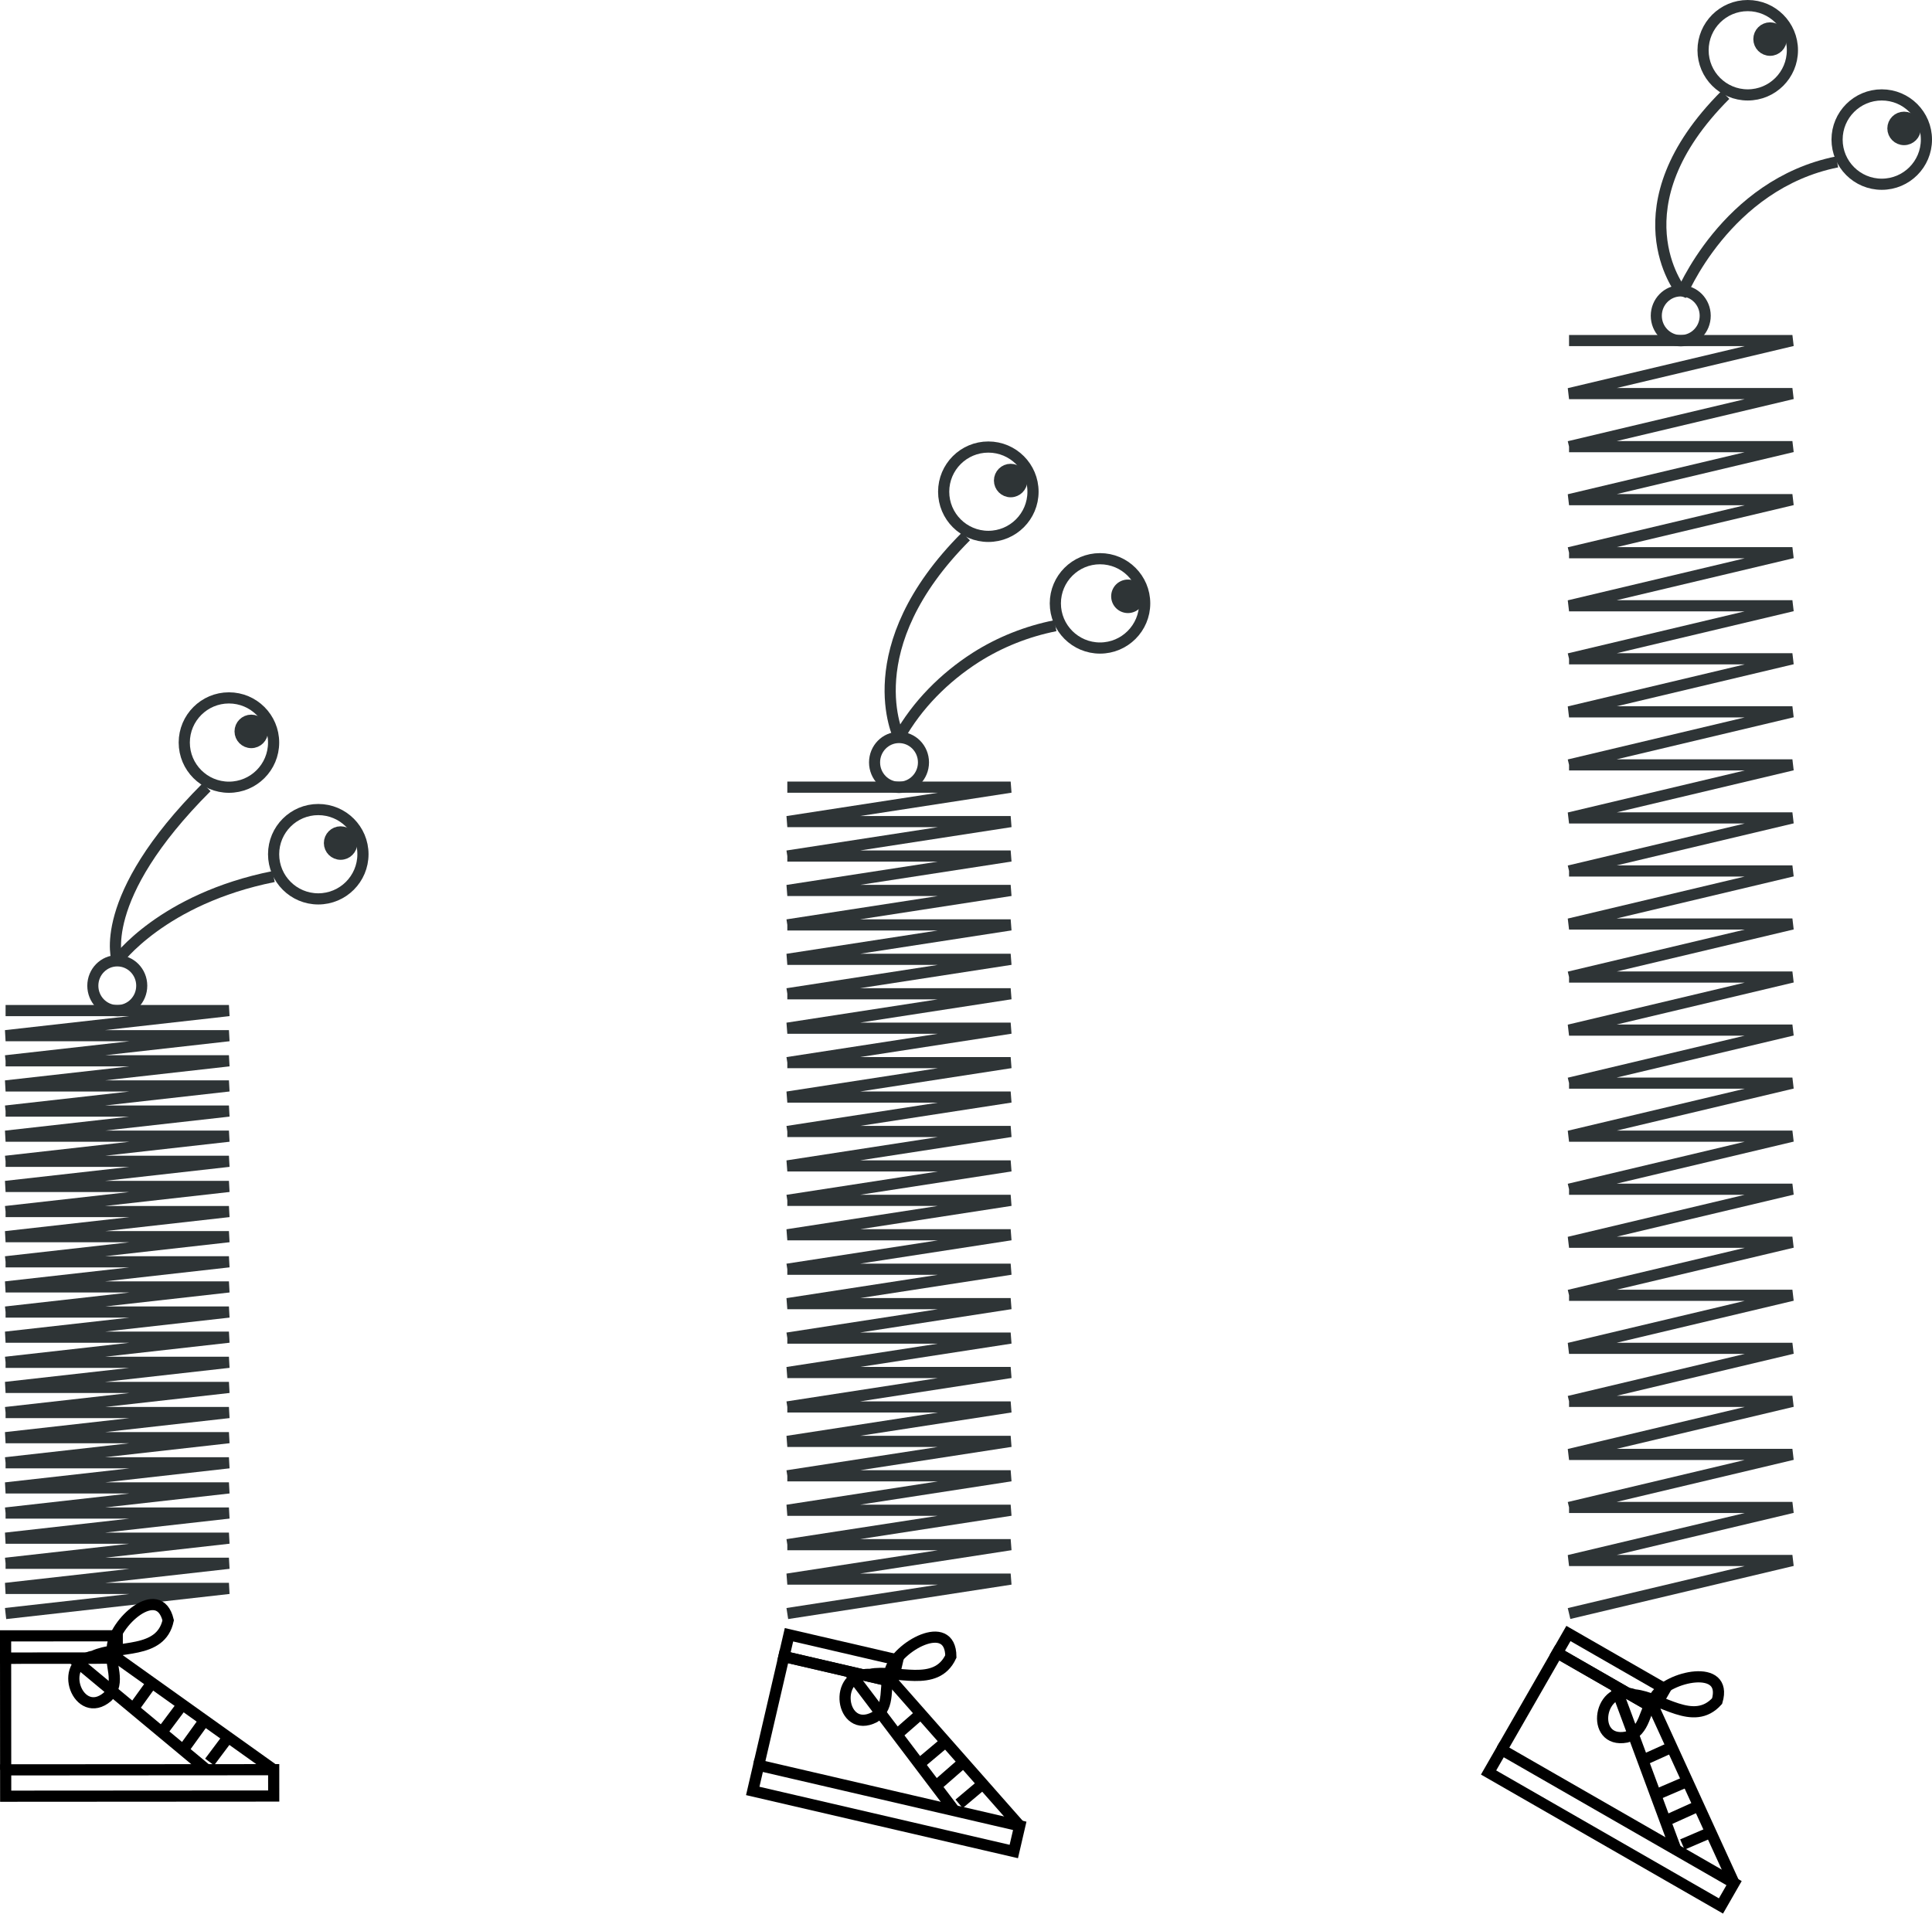 <?xml version="1.0" encoding="UTF-8" standalone="no"?>
<!-- Created with Inkscape (http://www.inkscape.org/) -->

<svg
   xmlns:dc="http://purl.org/dc/elements/1.1/"
   xmlns:cc="http://creativecommons.org/ns#"
   xmlns:rdf="http://www.w3.org/1999/02/22-rdf-syntax-ns#"
   xmlns:svg="http://www.w3.org/2000/svg"
   xmlns="http://www.w3.org/2000/svg"
   xmlns:sodipodi="http://sodipodi.sourceforge.net/DTD/sodipodi-0.dtd"
   xmlns:inkscape="http://www.inkscape.org/namespaces/inkscape"
   width="173"
   height="171.403"
   id="svg2"
   version="1.1"
   inkscape:version="0.48.0 r9654"
   sodipodi:docname="slinky.svg">
  <sodipodi:namedview
     id="base"
     pagecolor="#ffffff"
     bordercolor="#666666"
     borderopacity="1.0"
     inkscape:pageopacity="0.0"
     inkscape:pageshadow="2"
     inkscape:zoom="4"
     inkscape:cx="98.089172"
     inkscape:cy="93.169486"
     inkscape:document-units="px"
     inkscape:current-layer="layer1"
     showgrid="true"
     inkscape:showpageshadow="false"
     inkscape:window-width="1680"
     inkscape:window-height="978"
     inkscape:window-x="0"
     inkscape:window-y="24"
     inkscape:window-maximized="1"
     inkscape:snap-nodes="true"
     fit-margin-top="0"
     fit-margin-left="0"
     fit-margin-right="0"
     fit-margin-bottom="0">
    <inkscape:grid
       type="xygrid"
       id="grid2985"
       empspacing="10"
       visible="true"
       enabled="true"
       snapvisiblegridlinesonly="true" />
  </sodipodi:namedview>
  <defs
     id="defs4" />
  <g
     inkscape:label="Layer 1"
     inkscape:groupmode="layer"
     id="layer1"
     transform="translate(30.5,-877.862)">
    <path
       id="path3081"
       d="m 110,1012.862 c 0,0 20,0 20,0 0,0 -20,4.75 -20,4.75 0,0 20,0 20,0 0,0 -20,4.75 -20,4.75 m 0,-19 c 0,0 20,0 20,0 0,0 -20,4.75 -20,4.75 0,0 20,0 20,0 0,0 -20,4.75 -20,4.75 m 0,-19 c 0,0 20,0 20,0 0,0 -20,4.75 -20,4.75 0,0 20,0 20,0 0,0 -20,4.75 -20,4.75 m 0,-19 c 0,0 20,0 20,0 0,0 -20,4.75 -20,4.75 0,0 20,0 20,0 0,0 -20,4.75 -20,4.75 m 0,-19 c 0,0 20,0 20,0 0,0 -20,4.75 -20,4.75 0,0 20,0 20,0 0,0 -20,4.75 -20,4.75 m 0,-19 c 0,0 20,0 20,0 0,0 -20,4.75 -20,4.75 0,0 20,0 20,0 0,0 -20,4.75 -20,4.75 m 0,-19 c 0,0 20,0 20,0 0,0 -20,4.75 -20,4.75 0,0 20,0 20,0 0,0 -20,4.75 -20,4.75 m 0,-19 c 0,0 20,0 20,0 0,0 -20,4.75 -20,4.75 0,0 20,0 20,0 0,0 -20,4.75 -20,4.75 m 0,-19 c 0,0 20,0 20,0 0,0 -20,4.75 -20,4.75 0,0 20,0 20,0 0,0 -20,4.75 -20,4.75 m 0,-19 c 0,0 20,0 20,0 0,0 -20,4.75 -20,4.75 0,0 20,0 20,0 0,0 -20,4.75 -20,4.75 m 0,-19 c 0,0 20,0 20,0 0,0 -20,4.75 -20,4.75 0,0 20,0 20,0 0,0 -20,4.75 -20,4.75 m 0,-19 c 0,0 20,0 20,0 0,0 -20,4.75 -20,4.75 0,0 20,0 20,0 0,0 -20,4.75 -20,4.75"
       style="fill:none;stroke:#2e3436;stroke-width:1px;stroke-linecap:butt;stroke-linejoin:miter;stroke-opacity:1"
       inkscape:connector-curvature="0"
       inkscape:export-filename="/home/vasquezg/job/slinky3.png"
       inkscape:export-xdpi="90"
       inkscape:export-ydpi="90" />
    <path
       id="path3081-5"
       d="m 40,1016.196 c 0,0 20,0 20,0 0,0 -20,3.083 -20,3.083 0,0 20,0 20,0 0,0 -20,3.083 -20,3.083 m 0,-12.333 c 0,0 20,0 20,0 0,0 -20,3.083 -20,3.083 0,0 20,0 20,0 0,0 -20,3.083 -20,3.083 m 0,-12.333 c 0,0 20,0 20,0 0,0 -20,3.083 -20,3.083 0,0 20,0 20,0 0,0 -20,3.083 -20,3.083 m 0,-12.333 c 0,0 20,0 20,0 0,0 -20,3.083 -20,3.083 0,0 20,0 20,0 0,0 -20,3.083 -20,3.083 m 0,-12.333 c 0,0 20,0 20,0 0,0 -20,3.083 -20,3.083 0,0 20,0 20,0 0,0 -20,3.083 -20,3.083 m 0,-12.333 c 0,0 20,0 20,0 0,0 -20,3.083 -20,3.083 0,0 20,0 20,0 0,0 -20,3.083 -20,3.083 m 0,-12.333 c 0,0 20,0 20,0 0,0 -20,3.083 -20,3.083 0,0 20,0 20,0 0,0 -20,3.083 -20,3.083 m 0,-12.333 c 0,0 20,0 20,0 0,0 -20,3.083 -20,3.083 0,0 20,0 20,0 0,0 -20,3.083 -20,3.083 m 0,-12.333 c 0,0 20,0 20,0 0,0 -20,3.083 -20,3.083 0,0 20,0 20,0 0,0 -20,3.083 -20,3.083 m 0,-12.333 c 0,0 20,0 20,0 0,0 -20,3.083 -20,3.083 0,0 20,0 20,0 0,0 -20,3.083 -20,3.083 m 0,-12.333 c 0,0 20,0 20,0 0,0 -20,3.083 -20,3.083 0,0 20,0 20,0 0,0 -20,3.083 -20,3.083 m 0,-12.333 c 0,0 20,0 20,0 0,0 -20,3.083 -20,3.083 0,0 20,0 20,0 0,0 -20,3.083 -20,3.083"
       style="fill:none;stroke:#2e3436;stroke-width:1px;stroke-linecap:butt;stroke-linejoin:miter;stroke-opacity:1"
       inkscape:connector-curvature="0"
       inkscape:export-filename="/home/vasquezg/job/slinky2.png"
       inkscape:export-xdpi="90"
       inkscape:export-ydpi="90" />
    <path
       id="path3081-5-7"
       d="m -30,1017.862 c 0,0 20,0 20,0 0,0 -20,2.25 -20,2.25 0,0 20,0 20,0 0,0 -20,2.25 -20,2.25 m 0,-9 c 0,0 20,0 20,0 0,0 -20,2.25 -20,2.25 0,0 20,0 20,0 0,0 -20,2.25 -20,2.25 m 0,-9 c 0,0 20,0 20,0 0,0 -20,2.25 -20,2.25 0,0 20,0 20,0 0,0 -20,2.25 -20,2.25 m 0,-9 c 0,0 20,0 20,0 0,0 -20,2.25 -20,2.25 0,0 20,0 20,0 0,0 -20,2.25 -20,2.25 m 0,-9 c 0,0 20,0 20,0 0,0 -20,2.25 -20,2.25 0,0 20,0 20,0 0,0 -20,2.25 -20,2.25 m 0,-9 c 0,0 20,0 20,0 0,0 -20,2.25 -20,2.25 0,0 20,0 20,0 0,0 -20,2.25 -20,2.25 m 0,-9 c 0,0 20,0 20,0 0,0 -20,2.25 -20,2.25 0,0 20,0 20,0 0,0 -20,2.25 -20,2.25 m 0,-9 c 0,0 20,0 20,0 0,0 -20,2.25 -20,2.25 0,0 20,0 20,0 0,0 -20,2.25 -20,2.25 m 0,-9 c 0,0 20,0 20,0 0,0 -20,2.25 -20,2.25 0,0 20,0 20,0 0,0 -20,2.25 -20,2.25 m 0,-9 c 0,0 20,0 20,0 0,0 -20,2.25 -20,2.25 0,0 20,0 20,0 0,0 -20,2.25 -20,2.25 m 0,-9 c 0,0 20,0 20,0 0,0 -20,2.25 -20,2.25 0,0 20,0 20,0 0,0 -20,2.25 -20,2.25 m 0,-9 c 0,0 20,0 20,0 0,0 -20,2.25 -20,2.25 0,0 20,0 20,0 0,0 -20,2.25 -20,2.25"
       style="fill:none;stroke:#2e3436;stroke-width:1px;stroke-linecap:butt;stroke-linejoin:miter;stroke-opacity:1"
       inkscape:connector-curvature="0"
       inkscape:export-filename="/home/vasquezg/job/slinky1.png"
       inkscape:export-xdpi="90"
       inkscape:export-ydpi="90" />
    <path
       sodipodi:type="arc"
       style="fill:none;stroke:#2e3436;stroke-width:6.786;stroke-linejoin:round;stroke-miterlimit:4;stroke-opacity:1;stroke-dasharray:none;stroke-dashoffset:0"
       id="path3193"
       sodipodi:cx="19"
       sodipodi:cy="49"
       sodipodi:rx="15"
       sodipodi:ry="15"
       d="M 34,49 C 34,57.284 27.284,64 19,64 10.716,64 4,57.284 4,49 4,40.716 10.716,34 19,34 c 8.284,0 15,6.716 15,15 z"
       transform="matrix(0.146,0,0,0.149,117.228,898.838)"
       inkscape:export-filename="/home/vasquezg/job/slinky3.png"
       inkscape:export-xdpi="90"
       inkscape:export-ydpi="90" />
    <path
       sodipodi:type="arc"
       style="fill:none;stroke:#2e3436;stroke-width:1;stroke-linejoin:round;stroke-miterlimit:4;stroke-opacity:1;stroke-dasharray:none;stroke-dashoffset:0"
       id="path3195"
       sodipodi:cx="26"
       sodipodi:cy="20"
       sodipodi:rx="4"
       sodipodi:ry="4"
       d="m 30,20 c 0,2.209 -1.791,4 -4,4 -2.209,0 -4,-1.791 -4,-4 0,-2.209 1.791,-4 4,-4 2.209,0 4,1.791 4,4 z"
       transform="translate(112,870.362)"
       inkscape:export-filename="/home/vasquezg/job/slinky3.png"
       inkscape:export-xdpi="90"
       inkscape:export-ydpi="90" />
    <path
       transform="translate(100,862.362)"
       sodipodi:type="arc"
       style="fill:none;stroke:#2e3436;stroke-width:1;stroke-linejoin:round;stroke-miterlimit:4;stroke-opacity:1;stroke-dasharray:none;stroke-dashoffset:0"
       id="path3195-5"
       sodipodi:cx="26"
       sodipodi:cy="20"
       sodipodi:rx="4"
       sodipodi:ry="4"
       d="m 30,20 c 0,2.209 -1.791,4 -4,4 -2.209,0 -4,-1.791 -4,-4 0,-2.209 1.791,-4 4,-4 2.209,0 4,1.791 4,4 z"
       inkscape:export-filename="/home/vasquezg/job/slinky3.png"
       inkscape:export-xdpi="90"
       inkscape:export-ydpi="90" />
    <path
       transform="matrix(0.25,0,0,0.25,121.5,876.362)"
       sodipodi:type="arc"
       style="fill:#2e3436;stroke:#2e3436;stroke-width:4;stroke-linejoin:round;stroke-miterlimit:4;stroke-opacity:1;stroke-dasharray:none;stroke-dashoffset:0"
       id="path3195-5-4"
       sodipodi:cx="26"
       sodipodi:cy="20"
       sodipodi:rx="4"
       sodipodi:ry="4"
       d="m 30,20 c 0,2.209 -1.791,4 -4,4 -2.209,0 -4,-1.791 -4,-4 0,-2.209 1.791,-4 4,-4 2.209,0 4,1.791 4,4 z"
       inkscape:export-filename="/home/vasquezg/job/slinky3.png"
       inkscape:export-xdpi="90"
       inkscape:export-ydpi="90" />
    <path
       transform="matrix(0.25,0,0,0.25,133.5,884.362)"
       sodipodi:type="arc"
       style="fill:#2e3436;stroke:#2e3436;stroke-width:4;stroke-linejoin:round;stroke-miterlimit:4;stroke-opacity:1;stroke-dasharray:none;stroke-dashoffset:0"
       id="path3195-5-4-7"
       sodipodi:cx="26"
       sodipodi:cy="20"
       sodipodi:rx="4"
       sodipodi:ry="4"
       d="m 30,20 c 0,2.209 -1.791,4 -4,4 -2.209,0 -4,-1.791 -4,-4 0,-2.209 1.791,-4 4,-4 2.209,0 4,1.791 4,4 z"
       inkscape:export-filename="/home/vasquezg/job/slinky3.png"
       inkscape:export-xdpi="90"
       inkscape:export-ydpi="90" />
    <path
       style="fill:none;stroke:#2e3436;stroke-width:1px;stroke-linecap:butt;stroke-linejoin:miter;stroke-opacity:1"
       d="m 120,903.898 c 0,0 -6,-7.535 4,-17.535"
       id="path3366"
       inkscape:connector-curvature="0"
       sodipodi:nodetypes="cc"
       inkscape:export-filename="/home/vasquezg/job/slinky3.png"
       inkscape:export-xdpi="90"
       inkscape:export-ydpi="90" />
    <path
       style="fill:none;stroke:#2e3436;stroke-width:1px;stroke-linecap:butt;stroke-linejoin:miter;stroke-opacity:1"
       d="m 120,904.362 c 0,0 4,-10 14,-12"
       id="path3368"
       inkscape:connector-curvature="0"
       sodipodi:nodetypes="cc"
       inkscape:export-filename="/home/vasquezg/job/slinky3.png"
       inkscape:export-xdpi="90"
       inkscape:export-ydpi="90" />
    <path
       sodipodi:type="arc"
       style="fill:none;stroke:#2e3436;stroke-width:6.786;stroke-linejoin:round;stroke-miterlimit:4;stroke-opacity:1;stroke-dasharray:none;stroke-dashoffset:0"
       id="path3193-1"
       sodipodi:cx="19"
       sodipodi:cy="49"
       sodipodi:rx="15"
       sodipodi:ry="15"
       d="M 34,49 C 34,57.284 27.284,64 19,64 10.716,64 4,57.284 4,49 4,40.716 10.716,34 19,34 c 8.284,0 15,6.716 15,15 z"
       transform="matrix(0.146,0,0,0.149,47.228,938.838)"
       inkscape:export-filename="/home/vasquezg/job/slinky2.png"
       inkscape:export-xdpi="90"
       inkscape:export-ydpi="90" />
    <path
       sodipodi:type="arc"
       style="fill:none;stroke:#2e3436;stroke-width:1;stroke-linejoin:round;stroke-miterlimit:4;stroke-opacity:1;stroke-dasharray:none;stroke-dashoffset:0"
       id="path3195-4"
       sodipodi:cx="26"
       sodipodi:cy="20"
       sodipodi:rx="4"
       sodipodi:ry="4"
       d="m 30,20 c 0,2.209 -1.791,4 -4,4 -2.209,0 -4,-1.791 -4,-4 0,-2.209 1.791,-4 4,-4 2.209,0 4,1.791 4,4 z"
       transform="translate(42,911.897)"
       inkscape:export-filename="/home/vasquezg/job/slinky2.png"
       inkscape:export-xdpi="90"
       inkscape:export-ydpi="90" />
    <path
       transform="translate(32,901.897)"
       sodipodi:type="arc"
       style="fill:none;stroke:#2e3436;stroke-width:1;stroke-linejoin:round;stroke-miterlimit:4;stroke-opacity:1;stroke-dasharray:none;stroke-dashoffset:0"
       id="path3195-5-2"
       sodipodi:cx="26"
       sodipodi:cy="20"
       sodipodi:rx="4"
       sodipodi:ry="4"
       d="m 30,20 c 0,2.209 -1.791,4 -4,4 -2.209,0 -4,-1.791 -4,-4 0,-2.209 1.791,-4 4,-4 2.209,0 4,1.791 4,4 z"
       inkscape:export-filename="/home/vasquezg/job/slinky2.png"
       inkscape:export-xdpi="90"
       inkscape:export-ydpi="90" />
    <path
       transform="matrix(0.25,0,0,0.25,53.5,915.897)"
       sodipodi:type="arc"
       style="fill:#2e3436;stroke:#2e3436;stroke-width:4;stroke-linejoin:round;stroke-miterlimit:4;stroke-opacity:1;stroke-dasharray:none;stroke-dashoffset:0"
       id="path3195-5-4-0"
       sodipodi:cx="26"
       sodipodi:cy="20"
       sodipodi:rx="4"
       sodipodi:ry="4"
       d="m 30,20 c 0,2.209 -1.791,4 -4,4 -2.209,0 -4,-1.791 -4,-4 0,-2.209 1.791,-4 4,-4 2.209,0 4,1.791 4,4 z"
       inkscape:export-filename="/home/vasquezg/job/slinky2.png"
       inkscape:export-xdpi="90"
       inkscape:export-ydpi="90" />
    <path
       transform="matrix(0.25,0,0,0.25,64,926.265)"
       sodipodi:type="arc"
       style="fill:#2e3436;stroke:#2e3436;stroke-width:4;stroke-linejoin:round;stroke-miterlimit:4;stroke-opacity:1;stroke-dasharray:none;stroke-dashoffset:0"
       id="path3195-5-4-7-1"
       sodipodi:cx="26"
       sodipodi:cy="20"
       sodipodi:rx="4"
       sodipodi:ry="4"
       d="m 30,20 a 4,4 0 1 1 -8,0 4,4 0 1 1 8,0 z"
       inkscape:export-filename="/home/vasquezg/job/slinky3.png"
       inkscape:export-xdpi="90"
       inkscape:export-ydpi="90" />
    <path
       style="fill:none;stroke:#2e3436;stroke-width:1px;stroke-linecap:butt;stroke-linejoin:miter;stroke-opacity:1"
       d="m 50,943.897 c 0,0 -4,-8 6,-18"
       id="path3366-3"
       inkscape:connector-curvature="0"
       inkscape:export-filename="/home/vasquezg/job/slinky2.png"
       inkscape:export-xdpi="90"
       inkscape:export-ydpi="90" />
    <path
       style="fill:none;stroke:#2e3436;stroke-width:1px;stroke-linecap:butt;stroke-linejoin:miter;stroke-opacity:1"
       d="m 50,943.897 c 1.63,-2.914 4.061,-5.351 6.863,-7.15 2.174,-1.385 4.61,-2.348 7.137,-2.85"
       id="path3368-0"
       inkscape:connector-curvature="0"
       inkscape:export-filename="/home/vasquezg/job/slinky2.png"
       inkscape:export-xdpi="90"
       inkscape:export-ydpi="90" />
    <path
       sodipodi:type="arc"
       style="fill:none;stroke:#2e3436;stroke-width:6.786;stroke-linejoin:round;stroke-miterlimit:4;stroke-opacity:1;stroke-dasharray:none;stroke-dashoffset:0"
       id="path3193-0"
       sodipodi:cx="19"
       sodipodi:cy="49"
       sodipodi:rx="15"
       sodipodi:ry="15"
       d="M 34,49 C 34,57.284 27.284,64 19,64 10.716,64 4,57.284 4,49 4,40.716 10.716,34 19,34 c 8.284,0 15,6.716 15,15 z"
       transform="matrix(0.146,0,0,0.149,-22.772,958.838)"
       inkscape:export-filename="/home/vasquezg/job/slinky1.png"
       inkscape:export-xdpi="90"
       inkscape:export-ydpi="90" />
    <path
       sodipodi:type="arc"
       style="fill:none;stroke:#2e3436;stroke-width:1;stroke-linejoin:round;stroke-miterlimit:4;stroke-opacity:1;stroke-dasharray:none;stroke-dashoffset:0"
       id="path3195-8"
       sodipodi:cx="26"
       sodipodi:cy="20"
       sodipodi:rx="4"
       sodipodi:ry="4"
       d="m 30,20 c 0,2.209 -1.791,4 -4,4 -2.209,0 -4,-1.791 -4,-4 0,-2.209 1.791,-4 4,-4 2.209,0 4,1.791 4,4 z"
       transform="translate(-28,934.362)"
       inkscape:export-filename="/home/vasquezg/job/slinky1.png"
       inkscape:export-xdpi="90"
       inkscape:export-ydpi="90" />
    <path
       transform="translate(-36,924.362)"
       sodipodi:type="arc"
       style="fill:none;stroke:#2e3436;stroke-width:1;stroke-linejoin:round;stroke-miterlimit:4;stroke-opacity:1;stroke-dasharray:none;stroke-dashoffset:0"
       id="path3195-5-42"
       sodipodi:cx="26"
       sodipodi:cy="20"
       sodipodi:rx="4"
       sodipodi:ry="4"
       d="m 30,20 c 0,2.209 -1.791,4 -4,4 -2.209,0 -4,-1.791 -4,-4 0,-2.209 1.791,-4 4,-4 2.209,0 4,1.791 4,4 z"
       inkscape:export-filename="/home/vasquezg/job/slinky1.png"
       inkscape:export-xdpi="90"
       inkscape:export-ydpi="90" />
    <path
       transform="matrix(0.25,0,0,0.25,-14.5,938.362)"
       sodipodi:type="arc"
       style="fill:#2e3436;stroke:#2e3436;stroke-width:4;stroke-linejoin:round;stroke-miterlimit:4;stroke-opacity:1;stroke-dasharray:none;stroke-dashoffset:0"
       id="path3195-5-4-5"
       sodipodi:cx="26"
       sodipodi:cy="20"
       sodipodi:rx="4"
       sodipodi:ry="4"
       d="m 30,20 c 0,2.209 -1.791,4 -4,4 -2.209,0 -4,-1.791 -4,-4 0,-2.209 1.791,-4 4,-4 2.209,0 4,1.791 4,4 z"
       inkscape:export-filename="/home/vasquezg/job/slinky1.png"
       inkscape:export-xdpi="90"
       inkscape:export-ydpi="90" />
    <path
       transform="matrix(0.25,0,0,0.25,-6.5,948.362)"
       sodipodi:type="arc"
       style="fill:#2e3436;stroke:#2e3436;stroke-width:4;stroke-linejoin:round;stroke-miterlimit:4;stroke-opacity:1;stroke-dasharray:none;stroke-dashoffset:0"
       id="path3195-5-4-7-4"
       sodipodi:cx="26"
       sodipodi:cy="20"
       sodipodi:rx="4"
       sodipodi:ry="4"
       d="m 30,20 c 0,2.209 -1.791,4 -4,4 -2.209,0 -4,-1.791 -4,-4 0,-2.209 1.791,-4 4,-4 2.209,0 4,1.791 4,4 z"
       inkscape:export-filename="/home/vasquezg/job/slinky1.png"
       inkscape:export-xdpi="90"
       inkscape:export-ydpi="90" />
    <path
       style="fill:none;stroke:#2e3436;stroke-width:1px;stroke-linecap:butt;stroke-linejoin:miter;stroke-opacity:1"
       d="m -20,963.897 c 0,0 -2,-5.535 8,-15.535"
       id="path3366-2"
       inkscape:connector-curvature="0"
       sodipodi:nodetypes="cc"
       inkscape:export-filename="/home/vasquezg/job/slinky1.png"
       inkscape:export-xdpi="90"
       inkscape:export-ydpi="90" />
    <path
       style="fill:none;stroke:#2e3436;stroke-width:1px;stroke-linecap:butt;stroke-linejoin:miter;stroke-opacity:1"
       d="m -20,963.897 c 0,0 4,-5.535 14,-7.535"
       id="path3368-7"
       inkscape:connector-curvature="0"
       sodipodi:nodetypes="cc"
       inkscape:export-filename="/home/vasquezg/job/slinky1.png"
       inkscape:export-xdpi="90"
       inkscape:export-ydpi="90" />
    <g
       id="g3520"
       inkscape:transform-center-x="-1.3709392"
       inkscape:transform-center-y="8.4751218"
       transform="matrix(0.867,0.498,-0.498,0.867,618.121,123.373)"
       inkscape:export-filename="/home/vasquezg/job/slinky3.png"
       inkscape:export-xdpi="90"
       inkscape:export-ydpi="90">
      <path
         inkscape:connector-curvature="0"
         id="path3489"
         d="m 8,1047.542 0,1.179 24,0 0,-2.359 -24,0 z"
         style="fill:none;stroke:#000000;stroke-width:1px;stroke-linecap:butt;stroke-linejoin:miter;stroke-opacity:1" />
      <path
         transform="translate(0,852.362)"
         inkscape:connector-curvature="0"
         id="path3491"
         d="m 8,194 0,-10 10,0 14,10"
         style="fill:none;stroke:#000000;stroke-width:1px;stroke-linecap:butt;stroke-linejoin:miter;stroke-opacity:1" />
      <path
         transform="translate(0,852.362)"
         inkscape:connector-curvature="0"
         id="path3493"
         d="m 14,184 12,10"
         style="fill:none;stroke:#000000;stroke-width:1px;stroke-linecap:butt;stroke-linejoin:miter;stroke-opacity:1" />
      <path
         transform="translate(0,852.362)"
         inkscape:connector-curvature="0"
         id="path3499"
         d="m 19.444,188.51 1.641,-2.273"
         style="fill:none;stroke:#000000;stroke-width:1px;stroke-linecap:butt;stroke-linejoin:miter;stroke-opacity:1" />
      <path
         transform="translate(0,852.362)"
         inkscape:connector-curvature="0"
         id="path3501"
         d="m 21.97,190.657 1.894,-2.525"
         style="fill:none;stroke:#000000;stroke-width:1px;stroke-linecap:butt;stroke-linejoin:miter;stroke-opacity:1" />
      <path
         transform="translate(0,852.362)"
         inkscape:connector-curvature="0"
         id="path3503"
         d="m 24.116,191.919 1.641,-2.273"
         style="fill:none;stroke:#000000;stroke-width:1px;stroke-linecap:butt;stroke-linejoin:miter;stroke-opacity:1" />
      <path
         transform="translate(0,852.362)"
         inkscape:connector-curvature="0"
         id="path3505"
         d="m 26.263,193.308 1.515,-2.02"
         style="fill:none;stroke:#000000;stroke-width:1px;stroke-linecap:butt;stroke-linejoin:miter;stroke-opacity:1" />
      <path
         transform="translate(0,852.362)"
         inkscape:connector-curvature="0"
         id="path3507"
         d="m 18,182 0,2 -10,0 0,-2 z"
         style="fill:none;stroke:#000000;stroke-width:1px;stroke-linecap:butt;stroke-linejoin:miter;stroke-opacity:1" />
      <path
         inkscape:connector-curvature="0"
         id="path3509"
         d="m 17.551,1035.443 c 0.095,-2.213 4.182,-5.924 5.01,-2.463 -0.665,3.095 -4.501,2.197 -6.692,3.199 -3.364,0.615 -1.329,5.844 1.253,3.647 1.271,-1.342 0.119,-2.907 0.429,-4.383 z"
         style="fill:none;stroke:#000000;stroke-width:1px;stroke-linecap:butt;stroke-linejoin:miter;stroke-opacity:1" />
    </g>
    <g
       id="g3520-4"
       inkscape:transform-center-x="-5.2646135"
       inkscape:transform-center-y="6.8542977"
       transform="matrix(0.974,0.226,-0.226,0.974,266.123,14.987)"
       inkscape:export-filename="/home/vasquezg/job/slinky2.png"
       inkscape:export-xdpi="90"
       inkscape:export-ydpi="90">
      <path
         inkscape:connector-curvature="0"
         id="path3489-2"
         d="m 8,1047.542 0,1.179 24,0 0,-2.359 -24,0 z"
         style="fill:none;stroke:#000000;stroke-width:1px;stroke-linecap:butt;stroke-linejoin:miter;stroke-opacity:1" />
      <path
         transform="translate(0,852.362)"
         inkscape:connector-curvature="0"
         id="path3491-9"
         d="m 8,194 0,-10 10,0 14,10"
         style="fill:none;stroke:#000000;stroke-width:1px;stroke-linecap:butt;stroke-linejoin:miter;stroke-opacity:1" />
      <path
         transform="translate(0,852.362)"
         inkscape:connector-curvature="0"
         id="path3493-3"
         d="m 14,184 12,10"
         style="fill:none;stroke:#000000;stroke-width:1px;stroke-linecap:butt;stroke-linejoin:miter;stroke-opacity:1" />
      <path
         transform="translate(0,852.362)"
         inkscape:connector-curvature="0"
         id="path3499-8"
         d="m 19.444,188.51 1.641,-2.273"
         style="fill:none;stroke:#000000;stroke-width:1px;stroke-linecap:butt;stroke-linejoin:miter;stroke-opacity:1" />
      <path
         transform="translate(0,852.362)"
         inkscape:connector-curvature="0"
         id="path3501-2"
         d="m 21.97,190.657 1.894,-2.525"
         style="fill:none;stroke:#000000;stroke-width:1px;stroke-linecap:butt;stroke-linejoin:miter;stroke-opacity:1" />
      <path
         transform="translate(0,852.362)"
         inkscape:connector-curvature="0"
         id="path3503-4"
         d="m 24.116,191.919 1.641,-2.273"
         style="fill:none;stroke:#000000;stroke-width:1px;stroke-linecap:butt;stroke-linejoin:miter;stroke-opacity:1" />
      <path
         transform="translate(0,852.362)"
         inkscape:connector-curvature="0"
         id="path3505-5"
         d="m 26.263,193.308 1.515,-2.02"
         style="fill:none;stroke:#000000;stroke-width:1px;stroke-linecap:butt;stroke-linejoin:miter;stroke-opacity:1" />
      <path
         transform="translate(0,852.362)"
         inkscape:connector-curvature="0"
         id="path3507-4"
         d="m 18,182 0,2 -10,0 0,-2 z"
         style="fill:none;stroke:#000000;stroke-width:1px;stroke-linecap:butt;stroke-linejoin:miter;stroke-opacity:1" />
      <path
         inkscape:connector-curvature="0"
         id="path3509-3"
         d="m 17.551,1035.443 c 0.095,-2.213 4.182,-5.924 5.01,-2.463 -0.665,3.095 -4.501,2.197 -6.692,3.199 -3.364,0.615 -1.329,5.844 1.253,3.647 1.271,-1.342 0.119,-2.907 0.429,-4.383 z"
         style="fill:none;stroke:#000000;stroke-width:1px;stroke-linecap:butt;stroke-linejoin:miter;stroke-opacity:1" />
    </g>
    <g
       id="g3520-6"
       inkscape:transform-center-x="-8.0033875"
       inkscape:transform-center-y="3.7800493"
       transform="matrix(1,-6.5320952e-4,6.5320952e-4,1,-38.676,-9.995)"
       inkscape:export-filename="/home/vasquezg/job/slinky1.png"
       inkscape:export-xdpi="90"
       inkscape:export-ydpi="90">
      <path
         inkscape:connector-curvature="0"
         id="path3489-1"
         d="m 8,1047.542 0,1.179 24,0 0,-2.359 -24,0 z"
         style="fill:none;stroke:#000000;stroke-width:1px;stroke-linecap:butt;stroke-linejoin:miter;stroke-opacity:1" />
      <path
         transform="translate(0,852.362)"
         inkscape:connector-curvature="0"
         id="path3491-6"
         d="m 8,194 0,-10 10,0 14,10"
         style="fill:none;stroke:#000000;stroke-width:1px;stroke-linecap:butt;stroke-linejoin:miter;stroke-opacity:1" />
      <path
         transform="translate(0,852.362)"
         inkscape:connector-curvature="0"
         id="path3493-8"
         d="m 14,184 12,10"
         style="fill:none;stroke:#000000;stroke-width:1px;stroke-linecap:butt;stroke-linejoin:miter;stroke-opacity:1" />
      <path
         transform="translate(0,852.362)"
         inkscape:connector-curvature="0"
         id="path3499-7"
         d="m 19.444,188.51 1.641,-2.273"
         style="fill:none;stroke:#000000;stroke-width:1px;stroke-linecap:butt;stroke-linejoin:miter;stroke-opacity:1" />
      <path
         transform="translate(0,852.362)"
         inkscape:connector-curvature="0"
         id="path3501-0"
         d="m 21.97,190.657 1.894,-2.525"
         style="fill:none;stroke:#000000;stroke-width:1px;stroke-linecap:butt;stroke-linejoin:miter;stroke-opacity:1" />
      <path
         transform="translate(0,852.362)"
         inkscape:connector-curvature="0"
         id="path3503-49"
         d="m 24.116,191.919 1.641,-2.273"
         style="fill:none;stroke:#000000;stroke-width:1px;stroke-linecap:butt;stroke-linejoin:miter;stroke-opacity:1" />
      <path
         transform="translate(0,852.362)"
         inkscape:connector-curvature="0"
         id="path3505-6"
         d="m 26.263,193.308 1.515,-2.02"
         style="fill:none;stroke:#000000;stroke-width:1px;stroke-linecap:butt;stroke-linejoin:miter;stroke-opacity:1" />
      <path
         transform="translate(0,852.362)"
         inkscape:connector-curvature="0"
         id="path3507-9"
         d="m 18,182 0,2 -10,0 0,-2 z"
         style="fill:none;stroke:#000000;stroke-width:1px;stroke-linecap:butt;stroke-linejoin:miter;stroke-opacity:1" />
      <path
         inkscape:connector-curvature="0"
         id="path3509-5"
         d="m 17.551,1035.443 c 0.095,-2.213 4.182,-5.924 5.01,-2.463 -0.665,3.095 -4.501,2.197 -6.692,3.199 -3.364,0.615 -1.329,5.844 1.253,3.647 1.271,-1.342 0.119,-2.907 0.429,-4.383 z"
         style="fill:none;stroke:#000000;stroke-width:1px;stroke-linecap:butt;stroke-linejoin:miter;stroke-opacity:1" />
    </g>
  </g>
</svg>
